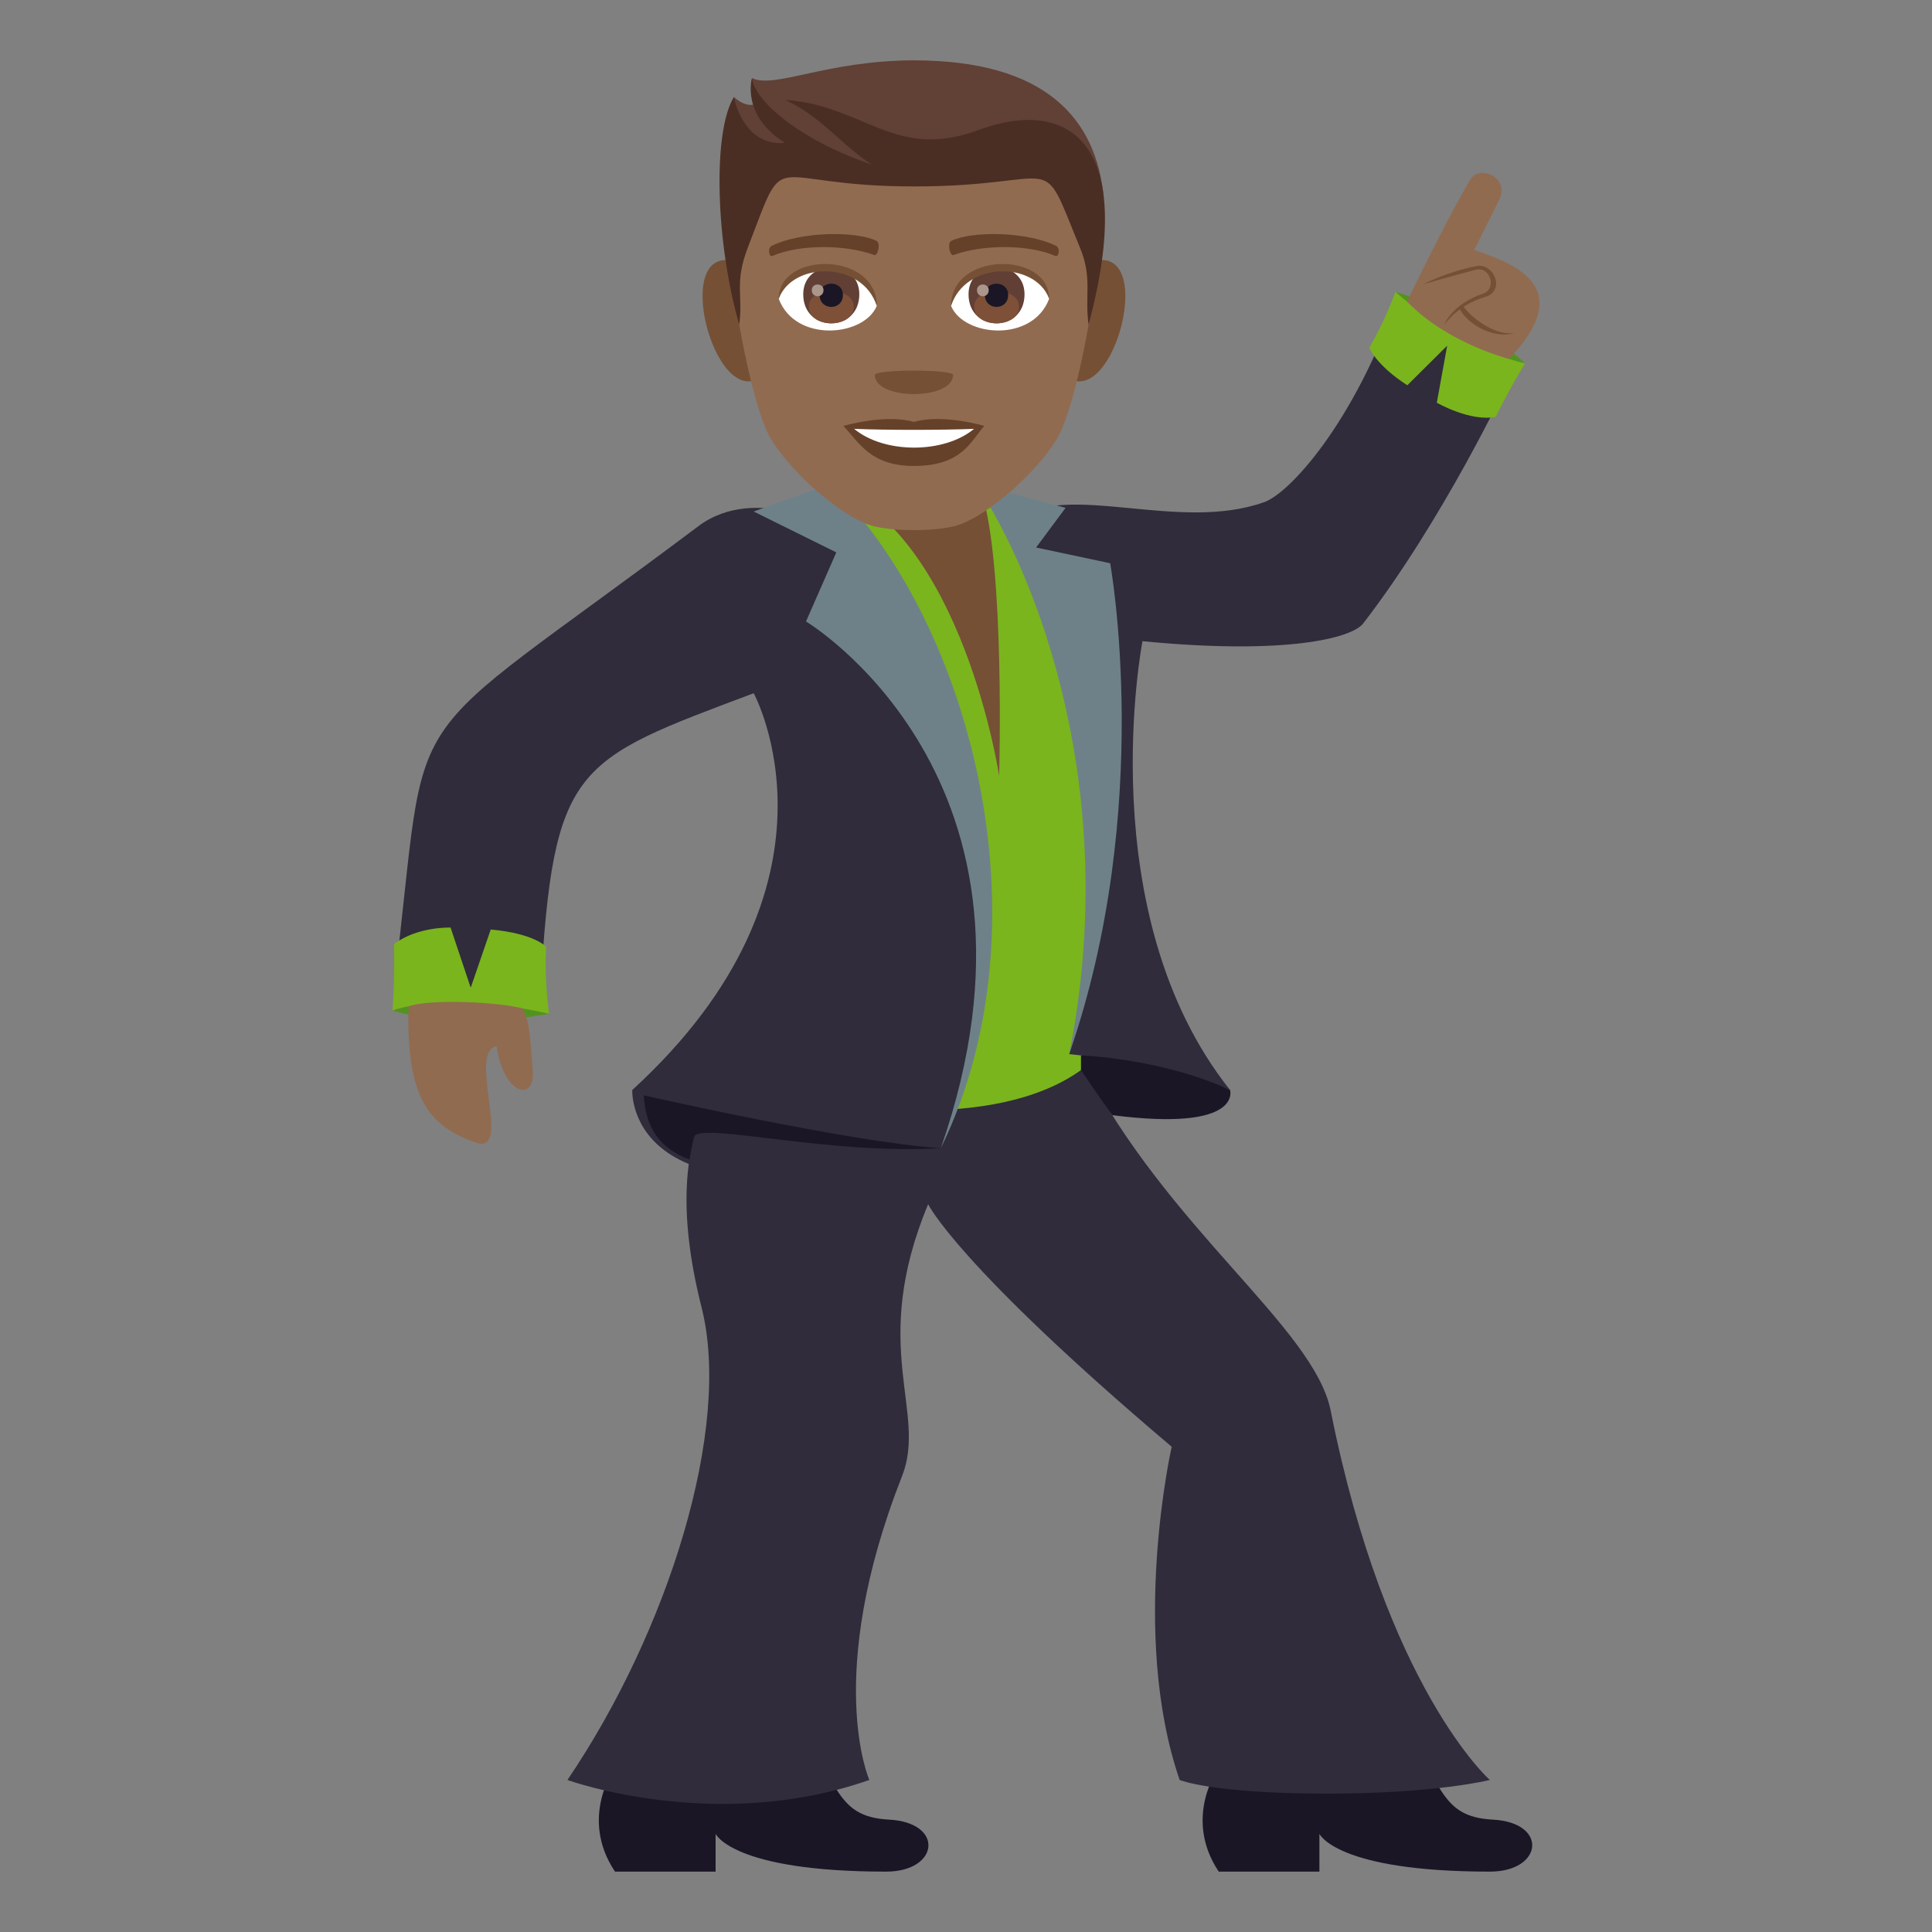 <?xml version="1.0" encoding="utf-8"?>
<!-- Generator: Adobe Illustrator 15.0.0, SVG Export Plug-In . SVG Version: 6.00 Build 0)  -->
<!DOCTYPE svg PUBLIC "-//W3C//DTD SVG 1.1//EN" "http://www.w3.org/Graphics/SVG/1.1/DTD/svg11.dtd">
<svg version="1.1" id="Layer_1" xmlns:x="http://ns.adobe.com/Extensibility/1.0/" xmlns:i="http://ns.adobe.com/AdobeIllustrator/10.0/" xmlns:graph="http://ns.adobe.com/Graphs/1.0/"
	 xmlns="http://www.w3.org/2000/svg" xmlns:xlink="http://www.w3.org/1999/xlink" xmlns:a="http://ns.adobe.com/AdobeSVGViewerExtensions/3.0/"
	 x="0px" y="0px" width="64px" height="64px" viewBox="0 0 64 64" enable-background="new 0 0 64 64" xml:space="preserve">
<rect x="0" y="0" width="64" height="64" fill="#808080" stroke="none"/>
<path fill="#755035" d="M32.524,16.336c0,0-5.338-3.094-4.832,0.324c4.328,4.084,5.501,10.378,5.501,10.378
	S35.458,19.345,32.524,16.336z"/>
<path fill="#1A1626" d="M20.373,58.553c0,0-1.206,1.646,0,3.447h3.332v-1.252c0,0,0.558,1.252,5.649,1.252
	c1.76,0,1.942-1.627,0.092-1.723c-1.869-0.098-1.596-1.334-3.344-3.449L20.373,58.553z"/>
<path fill="#1A1626" d="M40.372,58.553c0,0-1.201,1.646,0,3.447h3.335v-1.252c0,0,0.557,1.252,5.646,1.252
	c1.76,0,1.946-1.627,0.094-1.723c-1.869-0.098-1.594-1.334-3.342-3.449L40.372,58.553z"/>
<path fill="#302C3B" d="M44.08,46.727c-0.555-2.758-5.424-6.039-8.202-11.478c0,0-4.302,0-11.246,0c0,0-3.059,1.46-1.394,8.05
	c1.018,3.999-1.107,10.748-4.441,15.665c0,0,4.907,1.784,10.001,0c0,0-1.526-3.434,1.085-10.069
	c0.842-2.144-1.109-4.271,0.863-9.004c0,0,0.954,2.01,8.068,8.035c0,0-1.405,6.191,0.264,11.038c0,0,1.063,0.452,4.902,0.452
	c3.588,0,5.373-0.452,5.373-0.452S45.915,55.93,44.08,46.727z"/>
<path fill="#7AB51D" d="M32.524,16.336c0.771,2.442,0.574,9.365,0.574,9.365s-1.205-8-5.613-9.66c0,0,2.338,11.596,0,20.484
	c0,0,5.365,1.045,8.324-1.077C38.971,22.284,32.524,16.336,32.524,16.336z"/>
<path fill="#302C3B" d="M33.611,17.197c1.824-1.25,5.423,0.451,8.271-0.564c0.829-0.294,2.976-2.611,4.433-6.816l3.59,2.936
	c0,0-2.102,4.47-4.748,7.9c-0.391,0.501-2.619,1.045-7.311,0.587c0,0-1.75,9.019,2.9,14.867c0,0-2.1-0.866-5.328-1.188
	C35.418,34.92,37.855,27.544,33.611,17.197z"/>
<path fill="#1A1626" d="M36.848,36.941c0,0-0.529-0.727-1.039-1.493v-0.487c0,0,2.654,0.094,4.938,1.146
	C40.746,36.107,41.189,37.499,36.848,36.941z"/>
<path fill="#302C3B" d="M27.782,17.576c0,0-2.721-1.591-4.647-0.146c-10.347,7.769-8.854,5.291-10.079,15.197l4.848,0.137
	c0.436-7.44,1.113-7.563,7.064-9.8c0,0,3.443,6.308-4.023,13.144c0,0-0.269,4.903,10.225,1.929
	C31.167,38.035,35.809,29.459,27.782,17.576z"/>
<path fill="#529320" d="M13,33.47c0,0,1.902,0.703,5.189,0.112C18.19,33.582,16.604,32.355,13,33.47z"/>
<path fill="#7AB51D" d="M13.055,31.271c0,0,0.029,1.218-0.055,2.198c0,0,1.771-0.662,5.189,0.112c0,0-0.164-1.091-0.099-2.216
	c0,0-0.372-0.441-1.834-0.574l-0.663,1.929l-0.667-1.993C14.928,30.728,13.838,30.684,13.055,31.271z"/>
<path fill="#529320" d="M50.52,12.037c0,0-1.555-1.558-4.295-2.37C46.225,9.667,47.316,11.528,50.52,12.037z"/>
<path fill="#7AB51D" d="M49.546,13.809c0,0,0.493-1.003,0.974-1.771c0,0-2.035-0.391-4.295-2.37c0,0-0.338,0.958-0.865,1.847
	c0,0,0.205,0.567,1.259,1.248l1.321-1.312l-0.344,1.89C47.596,13.34,48.701,13.978,49.546,13.809z"/>
<path fill="#6E8189" d="M27.485,16.041l-2.519,0.903l2.738,1.355l-1.004,2.288c0,0,8.719,5.224,4.466,17.447
	C34.896,30.385,31.967,20.293,27.485,16.041z"/>
<path fill="#6E8189" d="M32.334,16.041l2.964,0.783l-0.976,1.313l2.454,0.521c0,0,1.473,8.102-1.359,16.262
	C37.16,26.203,34.33,19.039,32.334,16.041z"/>
<path fill="#1A1626" d="M21.325,36.285c0,0,6.882,1.563,9.843,1.75c-3.683,0.222-7.782-0.833-8.161-0.408
	c-0.096,0.313-0.165,0.786-0.165,0.786C21.895,38.05,21.391,37.418,21.325,36.285z"/>
<path fill="#916B50" d="M13.534,33.336c-0.092,3.155,0.752,3.973,2.195,4.505c1.305,0.482-0.271-2.971,0.721-3.184
	c0.234,1.635,1.283,1.85,1.199,0.819c-0.084-1.01-0.082-1.6-0.334-2.068C16.625,33.204,14.288,33.072,13.534,33.336z"/>
<path fill="#916B50" d="M48.689,5.973c0.326-0.556,1.301-0.087,0.994,0.597c-0.143,0.316-0.539,1.074-0.847,1.712
	c1.573,0.514,3.31,1.336,1.154,3.608c0,0-2.054-0.514-3.382-1.905C47.285,8.602,48.034,7.094,48.689,5.973z"/>
<path fill="#755035" d="M48.468,10.139c0.288,0.407,1.079,0.998,1.708,0.891c-0.792,0.238-1.688-0.407-1.854-0.868L48.468,10.139z"
	/>
<path fill="#755035" d="M49.121,9.731c0.479-0.16,0.248-0.922-0.237-0.793C47.98,9.171,47.15,9.417,47.15,9.417
	s0.769-0.412,1.766-0.604c0.566-0.11,0.975,0.823,0.277,1.026c-0.938,0.274-1.365,0.939-1.365,0.939S48.09,10.073,49.121,9.731z"/>
<path fill="#755035" d="M24.227,8.631c-2.021-0.365-0.442,5.291,1.141,3.73C26.102,11.64,25.171,8.802,24.227,8.631z"/>
<path fill="#755035" d="M36.32,8.631c-0.945,0.171-1.872,3.009-1.137,3.73C36.768,13.922,38.346,8.266,36.32,8.631z"/>
<path fill="#916B50" d="M30.274,2c-4.181,0-6.196,3.163-5.942,7.564c0.05,0.885,0.597,3.771,1.114,4.807
	c0.533,1.06,2.305,2.693,3.393,3.03c0.686,0.214,2.188,0.214,2.874,0c1.086-0.337,2.858-1.971,3.389-3.03
	c0.52-1.036,1.065-3.922,1.119-4.807C36.473,5.163,34.457,2,30.274,2z"/>
<path fill="#664129" d="M30.274,13.977c-0.94-0.276-2.334,0.132-2.334,0.132c0.531,0.577,0.92,1.327,2.334,1.327
	c1.621,0,1.896-0.851,2.332-1.327C32.606,14.108,31.213,13.698,30.274,13.977z"/>
<path fill="#FFFFFF" d="M28.295,14.206c0.988,0.827,2.979,0.831,3.971,0C31.213,14.25,29.354,14.251,28.295,14.206z"/>
<path fill="#755035" d="M31.571,12.421c0,0.845-2.592,0.845-2.592,0C28.979,12.229,31.571,12.229,31.571,12.421z"/>
<path fill="#614036" d="M30.274,2c-2.875,0-4.614,0.951-5.363,0.587c0,0-0.082,0.489,0.213,0.81c0,0-0.311,0.267-0.813-0.185
	c-0.478,1.548,0.939,2.444,5.963,2.444c5.024,0,3.824-1.224,6.294,0.925C36.326,3.933,34.645,2,30.274,2z"/>
<path fill="#4A2E24" d="M32.401,4.311c-2.767,1.021-3.775-0.822-6.387-1.001c1.243,0.586,1.85,1.489,2.866,2.141
	c-2.219-0.742-3.847-2.021-3.971-2.859c0,0-0.369,1.225,1.095,2.141c-1.4,0.129-1.693-1.516-1.693-1.516
	c-0.707,1.14-0.609,4.813,0.178,7.538c0.131-0.973-0.168-1.374,0.281-2.547c1.346-3.503,0.48-2.032,5.506-2.032
	c5.022,0,4.117-1.342,5.501,2.032c0.416,1.006,0.15,1.574,0.283,2.547C37.713,4.607,35.338,3.227,32.401,4.311z"/>
<path fill="#FFFFFF" d="M34.752,9.904c-0.561,1.462-2.833,1.248-3.248,0.225C31.819,8.484,34.443,8.343,34.752,9.904z"/>
<path fill="#FFFFFF" d="M25.799,9.904c0.557,1.462,2.831,1.248,3.247,0.225C28.729,8.483,26.104,8.342,25.799,9.904z"/>
<path fill="#664129" d="M34.982,8.143c-0.957-0.474-2.787-0.498-3.468-0.165c-0.146,0.063-0.05,0.513,0.074,0.471
	c0.95-0.353,2.48-0.361,3.371,0.03C35.08,8.528,35.13,8.209,34.982,8.143z"/>
<path fill="#664129" d="M25.565,8.143c0.957-0.474,2.787-0.498,3.469-0.165c0.146,0.063,0.05,0.513-0.074,0.471
	c-0.95-0.353-2.48-0.361-3.373,0.03C25.469,8.528,25.421,8.209,25.565,8.143z"/>
<path fill="#613F34" d="M32.084,9.748c0,1.284,1.855,1.284,1.855,0C33.939,8.557,32.084,8.557,32.084,9.748z"/>
<path fill="#7D5037" d="M32.27,10.159c0,0.735,1.488,0.735,1.488,0C33.758,9.476,32.27,9.476,32.27,10.159z"/>
<path fill="#1A1626" d="M32.626,9.769c0,0.531,0.77,0.531,0.77,0C33.396,9.273,32.626,9.273,32.626,9.769z"/>
<path fill="#AB968C" d="M32.364,9.612c0,0.269,0.389,0.269,0.389,0C32.752,9.362,32.364,9.362,32.364,9.612z"/>
<path fill="#613F34" d="M26.608,9.748c0,1.284,1.858,1.284,1.858,0C28.467,8.557,26.608,8.557,26.608,9.748z"/>
<path fill="#7D5037" d="M26.793,10.158c0,0.736,1.489,0.736,1.489,0C28.283,9.476,26.793,9.476,26.793,10.158z"/>
<path fill="#1A1626" d="M27.151,9.769c0,0.531,0.772,0.531,0.772,0C27.924,9.273,27.151,9.273,27.151,9.769z"/>
<path fill="#AB968C" d="M26.891,9.612c0,0.269,0.389,0.269,0.389,0C27.28,9.362,26.891,9.362,26.891,9.612z"/>
<path fill="#755035" d="M34.752,9.892c0-1.569-3.248-1.569-3.248,0.25C31.969,8.649,34.287,8.649,34.752,9.892z"/>
<path fill="#755035" d="M25.799,9.892c0-1.569,3.247-1.569,3.247,0.25C28.583,8.648,26.262,8.648,25.799,9.892z"/>
</svg>
